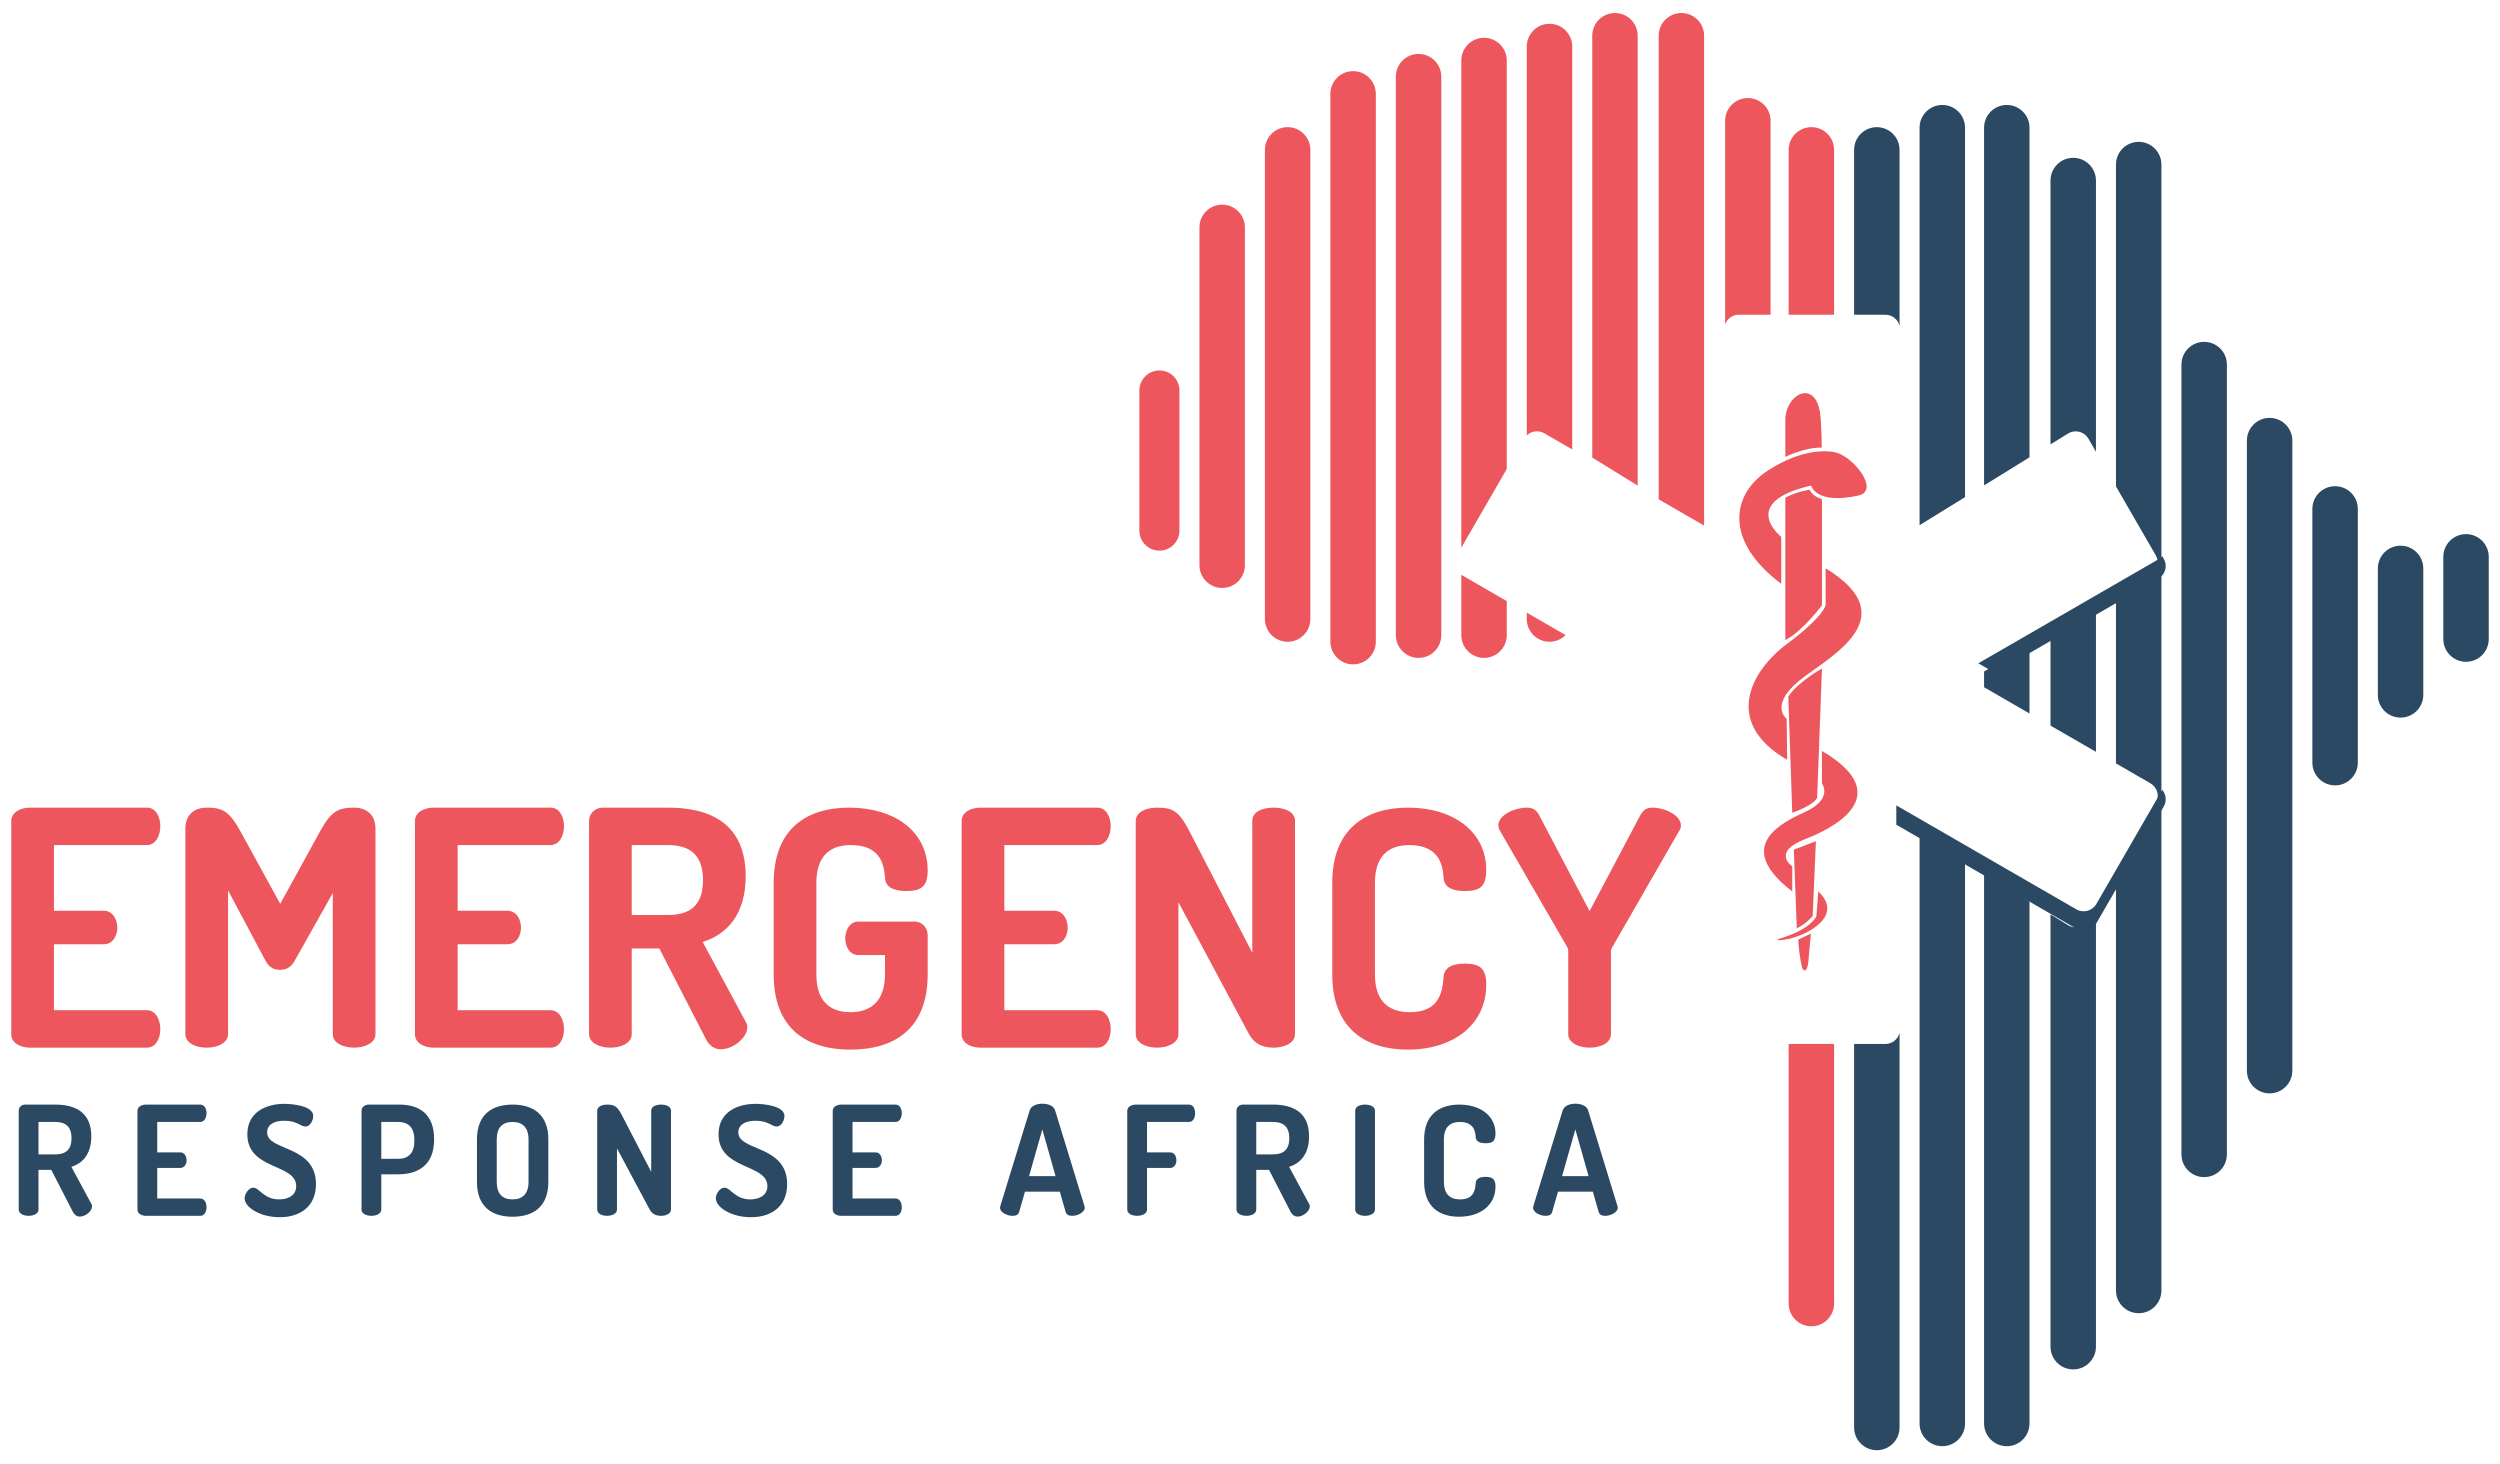 <svg xmlns="http://www.w3.org/2000/svg" width="111" height="65" viewBox="0 0 111 65" fill="none"><path d="M2.395 37.521H6.521C6.9 37.521 7.118 37.128 7.118 36.676C7.118 36.282 6.929 35.859 6.521 35.859H1.331C0.908 35.859 0.5 36.063 0.5 36.457V45.918C0.5 46.312 0.908 46.516 1.331 46.516H6.521C6.929 46.516 7.118 46.093 7.118 45.7C7.118 45.248 6.9 44.854 6.521 44.854H2.395V41.924H4.611C5.019 41.924 5.209 41.53 5.209 41.195C5.209 40.801 4.99 40.437 4.611 40.437H2.395V37.521Z" fill="#EC565C"></path><path d="M14.776 39.65V45.918C14.776 46.312 15.242 46.516 15.723 46.516C16.19 46.516 16.671 46.312 16.671 45.918V36.807C16.671 36.107 16.205 35.859 15.723 35.859C15.038 35.859 14.718 36.005 14.237 36.865L12.443 40.131L10.65 36.865C10.169 36.005 9.863 35.859 9.178 35.859C8.697 35.859 8.23 36.107 8.23 36.807V45.918C8.23 46.312 8.697 46.516 9.178 46.516C9.644 46.516 10.126 46.312 10.126 45.918V39.533L11.802 42.682C11.962 42.974 12.196 43.061 12.429 43.061C12.662 43.061 12.91 42.974 13.07 42.682L14.776 39.65Z" fill="#EC565C"></path><path d="M20.319 37.521H24.444C24.823 37.521 25.042 37.128 25.042 36.676C25.042 36.282 24.853 35.859 24.444 35.859H19.255C18.832 35.859 18.424 36.063 18.424 36.457V45.918C18.424 46.312 18.832 46.516 19.255 46.516H24.444C24.853 46.516 25.042 46.093 25.042 45.7C25.042 45.248 24.823 44.854 24.444 44.854H20.319V41.924H22.535C22.943 41.924 23.132 41.53 23.132 41.195C23.132 40.801 22.914 40.437 22.535 40.437H20.319V37.521Z" fill="#EC565C"></path><path d="M26.154 45.918C26.154 46.312 26.635 46.516 27.102 46.516C27.583 46.516 28.049 46.312 28.049 45.918V42.113H29.274L31.344 46.137C31.49 46.428 31.737 46.589 32 46.589C32.554 46.589 33.181 46.079 33.181 45.597C33.181 45.539 33.166 45.437 33.108 45.364L31.198 41.822C32.291 41.486 33.108 40.583 33.108 38.906C33.108 36.588 31.562 35.859 29.653 35.859H26.766C26.402 35.859 26.154 36.136 26.154 36.443V45.918ZM29.653 37.521C30.6 37.521 31.213 37.929 31.213 39.081C31.213 40.233 30.6 40.626 29.653 40.626H28.049V37.521H29.653Z" fill="#EC565C"></path><path d="M39.293 38.965C39.308 39.416 39.731 39.562 40.241 39.562C40.868 39.562 41.189 39.387 41.189 38.658C41.189 36.909 39.716 35.859 37.704 35.859C35.853 35.859 34.352 36.763 34.352 39.198V43.265C34.352 45.7 35.838 46.603 37.763 46.603C39.687 46.603 41.189 45.7 41.189 43.265V41.53C41.189 41.209 40.97 40.918 40.591 40.918H38.113C37.734 40.918 37.529 41.297 37.529 41.661C37.529 42.041 37.734 42.405 38.113 42.405H39.293V43.265C39.293 44.402 38.71 44.941 37.763 44.941C36.801 44.941 36.247 44.402 36.247 43.265V39.198C36.247 38.061 36.801 37.521 37.777 37.521C39.017 37.521 39.25 38.279 39.293 38.965Z" fill="#EC565C"></path><path d="M44.592 37.521H48.718C49.096 37.521 49.315 37.128 49.315 36.676C49.315 36.282 49.126 35.859 48.718 35.859H43.528C43.105 35.859 42.697 36.063 42.697 36.457V45.918C42.697 46.312 43.105 46.516 43.528 46.516H48.718C49.126 46.516 49.315 46.093 49.315 45.7C49.315 45.248 49.096 44.854 48.718 44.854H44.592V41.924H46.808C47.216 41.924 47.406 41.53 47.406 41.195C47.406 40.801 47.187 40.437 46.808 40.437H44.592V37.521Z" fill="#EC565C"></path><path d="M56.55 46.516C57.016 46.516 57.498 46.312 57.498 45.918V36.443C57.498 36.034 57.016 35.859 56.55 35.859C56.069 35.859 55.602 36.034 55.602 36.443V42.303L52.789 36.865C52.337 36.005 52.06 35.859 51.375 35.859C50.894 35.859 50.427 36.049 50.427 36.457V45.918C50.427 46.312 50.894 46.516 51.375 46.516C51.841 46.516 52.322 46.312 52.322 45.918V40.058L55.457 45.918C55.704 46.37 56.098 46.516 56.55 46.516Z" fill="#EC565C"></path><path d="M64.094 38.965C64.108 39.402 64.502 39.562 65.041 39.562C65.683 39.562 65.989 39.387 65.989 38.629C65.989 36.938 64.546 35.859 62.519 35.859C60.682 35.859 59.152 36.763 59.152 39.198V43.265C59.152 45.7 60.668 46.603 62.505 46.603C64.546 46.603 65.989 45.481 65.989 43.717C65.989 42.974 65.683 42.784 65.027 42.784C64.531 42.784 64.123 42.93 64.094 43.382C64.05 43.994 63.933 44.941 62.607 44.941C61.601 44.941 61.047 44.402 61.047 43.265V39.198C61.047 38.061 61.601 37.521 62.578 37.521C63.962 37.521 64.064 38.513 64.094 38.965Z" fill="#EC565C"></path><path d="M69.63 45.918C69.63 46.312 70.112 46.516 70.578 46.516C71.059 46.516 71.526 46.312 71.526 45.918V42.245C71.526 42.172 71.555 42.099 71.584 42.055L74.587 36.836C74.631 36.763 74.631 36.69 74.631 36.647C74.631 36.18 73.887 35.859 73.377 35.859C73.071 35.859 72.94 35.991 72.808 36.238L70.578 40.452L68.362 36.238C68.231 35.976 68.085 35.859 67.779 35.859C67.269 35.859 66.525 36.18 66.525 36.647C66.525 36.69 66.54 36.763 66.569 36.836L69.587 42.055C69.616 42.099 69.63 42.172 69.63 42.245V45.918Z" fill="#EC565C"></path><path d="M0.831 53.706C0.831 53.888 1.054 53.983 1.27 53.983C1.493 53.983 1.709 53.888 1.709 53.706V51.943H2.277L3.236 53.807C3.304 53.942 3.418 54.017 3.54 54.017C3.797 54.017 4.087 53.78 4.087 53.557C4.087 53.53 4.081 53.483 4.054 53.449L3.169 51.807C3.675 51.652 4.054 51.233 4.054 50.456C4.054 49.382 3.337 49.044 2.452 49.044H1.115C0.946 49.044 0.831 49.173 0.831 49.315V53.706ZM2.452 49.815C2.892 49.815 3.175 50.004 3.175 50.538C3.175 51.071 2.892 51.254 2.452 51.254H1.709V49.815H2.452Z" fill="#2B4963"></path><path d="M6.981 49.815H8.893C9.068 49.815 9.17 49.632 9.17 49.423C9.17 49.24 9.082 49.044 8.893 49.044H6.488C6.292 49.044 6.103 49.139 6.103 49.321V53.706C6.103 53.888 6.292 53.983 6.488 53.983H8.893C9.082 53.983 9.17 53.787 9.17 53.605C9.17 53.395 9.068 53.213 8.893 53.213H6.981V51.855H8.008C8.197 51.855 8.285 51.672 8.285 51.517C8.285 51.335 8.183 51.166 8.008 51.166H6.981V49.815Z" fill="#2B4963"></path><path d="M12.394 53.253C11.705 53.253 11.523 52.733 11.245 52.733C11.036 52.733 10.861 53.017 10.861 53.206C10.861 53.598 11.536 54.044 12.421 54.044C13.353 54.044 14.029 53.544 14.029 52.578C14.029 50.828 11.86 51.118 11.86 50.281C11.86 49.956 12.137 49.761 12.624 49.761C13.191 49.761 13.347 50.017 13.556 50.017C13.799 50.017 13.907 49.706 13.907 49.551C13.907 49.105 13.022 49.011 12.624 49.011C11.847 49.011 10.982 49.355 10.982 50.362C10.982 51.963 13.151 51.652 13.151 52.666C13.151 53.071 12.799 53.253 12.394 53.253Z" fill="#2B4963"></path><path d="M16.052 53.706C16.052 53.888 16.268 53.983 16.491 53.983C16.707 53.983 16.93 53.888 16.93 53.706V52.139H17.687C18.579 52.139 19.274 51.713 19.274 50.605V50.565C19.274 49.456 18.599 49.044 17.741 49.044H16.383C16.18 49.044 16.052 49.173 16.052 49.315V53.706ZM17.687 49.815C18.126 49.815 18.396 50.065 18.396 50.592V50.673C18.396 51.2 18.126 51.45 17.687 51.45H16.93V49.815H17.687Z" fill="#2B4963"></path><path d="M22.758 54.023C23.65 54.023 24.346 53.605 24.346 52.476V50.592C24.346 49.463 23.65 49.044 22.758 49.044C21.866 49.044 21.177 49.463 21.177 50.592V52.476C21.177 53.605 21.866 54.023 22.758 54.023ZM23.467 52.476C23.467 53.01 23.197 53.253 22.758 53.253C22.312 53.253 22.055 53.01 22.055 52.476V50.592C22.055 50.058 22.312 49.815 22.758 49.815C23.197 49.815 23.467 50.058 23.467 50.592V52.476Z" fill="#2B4963"></path><path d="M29.353 53.983C29.57 53.983 29.792 53.888 29.792 53.706V49.315C29.792 49.126 29.57 49.044 29.353 49.044C29.13 49.044 28.914 49.126 28.914 49.315V52.031L27.61 49.511C27.401 49.112 27.273 49.044 26.955 49.044C26.732 49.044 26.516 49.132 26.516 49.321V53.706C26.516 53.888 26.732 53.983 26.955 53.983C27.171 53.983 27.394 53.888 27.394 53.706V50.99L28.847 53.706C28.962 53.915 29.144 53.983 29.353 53.983Z" fill="#2B4963"></path><path d="M33.315 53.253C32.626 53.253 32.444 52.733 32.167 52.733C31.957 52.733 31.782 53.017 31.782 53.206C31.782 53.598 32.457 54.044 33.342 54.044C34.275 54.044 34.95 53.544 34.95 52.578C34.95 50.828 32.782 51.118 32.782 50.281C32.782 49.956 33.059 49.761 33.545 49.761C34.112 49.761 34.268 50.017 34.477 50.017C34.721 50.017 34.829 49.706 34.829 49.551C34.829 49.105 33.944 49.011 33.545 49.011C32.768 49.011 31.903 49.355 31.903 50.362C31.903 51.963 34.072 51.652 34.072 52.666C34.072 53.071 33.721 53.253 33.315 53.253Z" fill="#2B4963"></path><path d="M37.852 49.815H39.763C39.939 49.815 40.04 49.632 40.04 49.423C40.04 49.24 39.953 49.044 39.763 49.044H37.358C37.162 49.044 36.973 49.139 36.973 49.321V53.706C36.973 53.888 37.162 53.983 37.358 53.983H39.763C39.953 53.983 40.04 53.787 40.04 53.605C40.04 53.395 39.939 53.213 39.763 53.213H37.852V51.855H38.878C39.068 51.855 39.155 51.672 39.155 51.517C39.155 51.335 39.054 51.166 38.878 51.166H37.852V49.815Z" fill="#2B4963"></path><path d="M44.955 53.983C45.103 53.983 45.218 53.936 45.252 53.807L45.509 52.909H47.056L47.313 53.807C47.346 53.936 47.461 53.983 47.61 53.983C47.846 53.983 48.164 53.828 48.164 53.618C48.164 53.598 48.157 53.578 48.15 53.55L46.846 49.301C46.786 49.099 46.536 49.004 46.279 49.004C46.029 49.004 45.779 49.099 45.718 49.301L44.414 53.55C44.408 53.578 44.401 53.605 44.401 53.618C44.401 53.834 44.718 53.983 44.955 53.983ZM45.691 52.22L46.279 50.146L46.867 52.22H45.691Z" fill="#2B4963"></path><path d="M50.05 53.706C50.05 53.888 50.266 53.983 50.489 53.983C50.705 53.983 50.928 53.888 50.928 53.706V51.855H51.962C52.151 51.855 52.232 51.672 52.232 51.517C52.232 51.335 52.138 51.166 51.962 51.166H50.928V49.815H52.793C52.968 49.815 53.063 49.632 53.063 49.423C53.063 49.24 52.982 49.044 52.793 49.044H50.435C50.239 49.044 50.05 49.139 50.05 49.321V53.706Z" fill="#2B4963"></path><path d="M54.899 53.706C54.899 53.888 55.122 53.983 55.339 53.983C55.561 53.983 55.778 53.888 55.778 53.706V51.943H56.345L57.304 53.807C57.372 53.942 57.487 54.017 57.608 54.017C57.865 54.017 58.156 53.78 58.156 53.557C58.156 53.53 58.149 53.483 58.122 53.449L57.237 51.807C57.743 51.652 58.122 51.233 58.122 50.456C58.122 49.382 57.406 49.044 56.521 49.044H55.183C55.014 49.044 54.899 49.173 54.899 49.315V53.706ZM56.521 49.815C56.96 49.815 57.244 50.004 57.244 50.538C57.244 51.071 56.96 51.254 56.521 51.254H55.778V49.815H56.521Z" fill="#2B4963"></path><path d="M60.171 53.706C60.171 53.888 60.387 53.983 60.61 53.983C60.826 53.983 61.049 53.888 61.049 53.706V49.315C61.049 49.126 60.826 49.044 60.61 49.044C60.387 49.044 60.171 49.126 60.171 49.315V53.706Z" fill="#2B4963"></path><path d="M65.521 50.483C65.528 50.686 65.711 50.76 65.961 50.76C66.258 50.76 66.4 50.679 66.4 50.328C66.4 49.544 65.731 49.044 64.792 49.044C63.941 49.044 63.231 49.463 63.231 50.592V52.476C63.231 53.605 63.934 54.023 64.785 54.023C65.731 54.023 66.4 53.503 66.4 52.686C66.4 52.341 66.258 52.253 65.954 52.253C65.724 52.253 65.535 52.321 65.521 52.53C65.501 52.814 65.447 53.253 64.832 53.253C64.366 53.253 64.109 53.003 64.109 52.476V50.592C64.109 50.065 64.366 49.815 64.819 49.815C65.461 49.815 65.508 50.274 65.521 50.483Z" fill="#2B4963"></path><path d="M68.621 53.983C68.77 53.983 68.884 53.936 68.918 53.807L69.175 52.909H70.722L70.979 53.807C71.013 53.936 71.127 53.983 71.276 53.983C71.512 53.983 71.83 53.828 71.83 53.618C71.83 53.598 71.823 53.578 71.816 53.55L70.513 49.301C70.452 49.099 70.202 49.004 69.945 49.004C69.695 49.004 69.445 49.099 69.384 49.301L68.081 53.55C68.074 53.578 68.067 53.605 68.067 53.618C68.067 53.834 68.385 53.983 68.621 53.983ZM69.357 52.22L69.945 50.146L70.533 52.22H69.357Z" fill="#2B4963"></path><path d="M73.646 1.587C73.646 1.03 74.097 0.578 74.654 0.578C75.212 0.578 75.663 1.03 75.663 1.587V23.336L73.646 22.171V1.587Z" fill="#EC565C"></path><path d="M69.807 19.955V2.065C69.807 1.508 69.355 1.056 68.798 1.056C68.241 1.056 67.789 1.508 67.789 2.065V19.333C67.992 19.137 68.308 19.089 68.565 19.238L69.807 19.955Z" fill="#EC565C"></path><path d="M66.9 20.824V2.686C66.9 2.129 66.448 1.678 65.891 1.678C65.334 1.678 64.882 2.129 64.882 2.686V24.318L66.9 20.824Z" fill="#EC565C"></path><path d="M64.882 25.521C64.895 25.53 64.908 25.538 64.922 25.546L66.9 26.688V28.202C66.9 28.759 66.448 29.211 65.891 29.211C65.334 29.211 64.882 28.759 64.882 28.202V25.521Z" fill="#EC565C"></path><path d="M67.789 27.201L69.513 28.197C69.33 28.38 69.077 28.494 68.798 28.494C68.241 28.494 67.789 28.042 67.789 27.485V27.201Z" fill="#EC565C"></path><path d="M79.416 46.351V57.878C79.416 58.435 79.868 58.887 80.425 58.887C80.982 58.887 81.434 58.435 81.434 57.878V46.351H79.416Z" fill="#EC565C"></path><path d="M81.434 13.973H79.416V6.654C79.416 6.097 79.868 5.645 80.425 5.645C80.982 5.645 81.434 6.097 81.434 6.654V13.973Z" fill="#EC565C"></path><path d="M78.613 13.973V5.363C78.613 4.806 78.162 4.354 77.604 4.354C77.047 4.354 76.596 4.806 76.596 5.363V14.408C76.684 14.155 76.925 13.973 77.208 13.973H78.613Z" fill="#EC565C"></path><path d="M62.985 2.395C62.427 2.395 61.976 2.846 61.976 3.403V28.202C61.976 28.759 62.427 29.211 62.985 29.211C63.542 29.211 63.993 28.759 63.993 28.202V3.403C63.993 2.846 63.542 2.395 62.985 2.395Z" fill="#EC565C"></path><path d="M59.069 4.168C59.069 3.611 59.521 3.159 60.078 3.159C60.635 3.159 61.087 3.611 61.087 4.168V28.489C61.087 29.046 60.635 29.498 60.078 29.498C59.521 29.498 59.069 29.046 59.069 28.489V4.168Z" fill="#EC565C"></path><path d="M57.171 5.645C56.614 5.645 56.162 6.097 56.162 6.654V27.485C56.162 28.042 56.614 28.494 57.171 28.494C57.728 28.494 58.18 28.042 58.18 27.485V6.654C58.18 6.097 57.728 5.645 57.171 5.645Z" fill="#EC565C"></path><path d="M53.256 10.096C53.256 9.538 53.707 9.087 54.264 9.087C54.822 9.087 55.273 9.538 55.273 10.096V25.095C55.273 25.652 54.822 26.104 54.264 26.104C53.707 26.104 53.256 25.652 53.256 25.095V10.096Z" fill="#EC565C"></path><path d="M50.589 17.337C50.589 16.846 50.987 16.448 51.478 16.448C51.969 16.448 52.367 16.846 52.367 17.337V23.559C52.367 24.05 51.969 24.448 51.478 24.448C50.987 24.448 50.589 24.05 50.589 23.559V17.337Z" fill="#EC565C"></path><path d="M70.696 1.587C70.696 1.03 71.147 0.578 71.705 0.578C72.262 0.578 72.713 1.03 72.713 1.587V21.561L70.696 20.316V1.587Z" fill="#EC565C"></path><path d="M82.322 46.352V63.38C82.322 63.938 82.774 64.389 83.331 64.389C83.888 64.389 84.34 63.938 84.34 63.38V45.859C84.27 46.143 84.016 46.352 83.711 46.352H82.322Z" fill="#2B4963"></path><path d="M84.34 14.467C84.27 14.184 84.016 13.974 83.711 13.974H82.322V6.655C82.322 6.098 82.774 5.646 83.331 5.646C83.888 5.646 84.34 6.098 84.34 6.655V14.467Z" fill="#2B4963"></path><path d="M85.229 37.009V63.203C85.229 63.76 85.681 64.211 86.238 64.211C86.795 64.211 87.247 63.76 87.247 63.203V38.254L85.229 37.009Z" fill="#2B4963"></path><path d="M87.247 22.073L85.229 23.318V5.669C85.229 5.112 85.681 4.66 86.238 4.66C86.795 4.66 87.247 5.112 87.247 5.669V22.073Z" fill="#2B4963"></path><path d="M88.093 30.514V29.813L90.11 28.648V31.679L88.093 30.514Z" fill="#2B4963"></path><path d="M88.093 38.776V63.203C88.093 63.76 88.544 64.211 89.101 64.211C89.659 64.211 90.11 63.76 90.11 63.203V40.022L88.093 38.776Z" fill="#2B4963"></path><path d="M91.042 40.597V59.793C91.042 60.351 91.494 60.802 92.051 60.802C92.608 60.802 93.06 60.351 93.06 59.793V40.269L92.724 40.851C92.545 41.161 92.149 41.267 91.839 41.088L91.042 40.597Z" fill="#2B4963"></path><path d="M93.949 38.729L95.719 35.665C95.805 35.516 95.828 35.338 95.783 35.173C95.739 35.007 95.63 34.866 95.481 34.78L93.949 33.895V26.432L95.481 25.547C95.63 25.461 95.739 25.32 95.783 25.154C95.828 24.988 95.805 24.81 95.719 24.661L93.949 21.597V7.306C93.949 6.749 94.401 6.298 94.958 6.298C95.515 6.298 95.967 6.749 95.967 7.306V57.298C95.967 57.855 95.515 58.307 94.958 58.307C94.401 58.307 93.949 57.855 93.949 57.298V38.729Z" fill="#2B4963"></path><path d="M93.06 20.058V8.016C93.06 7.459 92.608 7.007 92.051 7.007C91.494 7.007 91.042 7.459 91.042 8.016V19.73L91.839 19.239C92.149 19.06 92.545 19.166 92.724 19.476L93.06 20.058Z" fill="#2B4963"></path><path d="M91.042 28.11V32.217L93.06 33.382V26.945L91.042 28.11Z" fill="#2B4963"></path><path d="M90.11 20.305V5.669C90.11 5.112 89.659 4.66 89.101 4.66C88.544 4.66 88.093 5.112 88.093 5.669V21.551L90.11 20.305Z" fill="#2B4963"></path><path d="M96.856 16.187C96.856 15.629 97.307 15.178 97.865 15.178C98.422 15.178 98.874 15.629 98.874 16.187V51.256C98.874 51.813 98.422 52.264 97.865 52.264C97.307 52.264 96.856 51.813 96.856 51.256V16.187Z" fill="#2B4963"></path><path d="M100.771 18.554C100.214 18.554 99.762 19.006 99.762 19.563V47.537C99.762 48.094 100.214 48.546 100.771 48.546C101.329 48.546 101.78 48.094 101.78 47.537V19.563C101.78 19.006 101.329 18.554 100.771 18.554Z" fill="#2B4963"></path><path d="M102.669 22.596C102.669 22.039 103.121 21.587 103.678 21.587C104.235 21.587 104.687 22.039 104.687 22.596V33.862C104.687 34.419 104.235 34.871 103.678 34.871C103.121 34.871 102.669 34.419 102.669 33.862V22.596Z" fill="#2B4963"></path><path d="M106.585 24.229C106.028 24.229 105.576 24.681 105.576 25.238V30.853C105.576 31.41 106.028 31.862 106.585 31.862C107.142 31.862 107.594 31.41 107.594 30.853V25.238C107.594 24.681 107.142 24.229 106.585 24.229Z" fill="#2B4963"></path><path d="M108.483 24.724C108.483 24.167 108.934 23.715 109.491 23.715C110.049 23.715 110.5 24.167 110.5 24.724V28.375C110.5 28.932 110.049 29.384 109.491 29.384C108.934 29.384 108.483 28.932 108.483 28.375V24.724Z" fill="#2B4963"></path><path d="M84.196 36.618V35.759L92.19 40.375C92.501 40.554 92.898 40.447 93.077 40.137L96.003 35.068C96.064 35.14 96.11 35.226 96.135 35.319C96.15 35.374 96.157 35.431 96.157 35.487C96.157 35.599 96.128 35.711 96.07 35.811L93.077 40.996C92.898 41.306 92.501 41.413 92.19 41.234L84.196 36.618Z" fill="#2B4963"></path><path d="M88.582 29.88L87.838 29.45L95.833 24.834C95.898 24.796 95.956 24.748 96.003 24.691L96.07 24.807C96.128 24.907 96.157 25.018 96.157 25.132C96.157 25.188 96.15 25.244 96.135 25.299C96.091 25.465 95.981 25.607 95.833 25.693L88.582 29.88Z" fill="#2B4963"></path><path d="M79.269 18.57C79.335 17.465 80.591 16.85 80.812 18.339C80.878 18.787 80.885 19.874 80.885 19.874C80.123 19.858 79.269 20.284 79.269 20.284V18.57ZM80.289 42.72C80.239 43.177 80.067 43.171 80 42.912C79.926 42.622 79.837 41.908 79.843 41.718C79.843 41.718 80.27 41.517 80.402 41.452C80.402 41.452 80.313 42.492 80.289 42.72ZM79.322 41.706C79.047 41.755 78.723 41.767 79.056 41.665C80.436 41.241 80.648 40.68 80.648 40.68L80.73 39.581C81.901 40.665 80.227 41.544 79.322 41.706ZM79.646 37.725L80.626 37.349L80.484 40.668C80.484 40.668 80.253 40.976 79.778 41.221L79.646 37.725ZM80.145 37.258C78.637 37.84 79.576 38.464 79.576 38.464V39.581C77.216 37.758 78.645 36.724 80.109 36.067C81.426 35.477 80.894 34.787 80.894 34.787V33.343C83.947 35.132 81.944 36.564 80.145 37.258ZM79.4 30.93C79.81 30.29 80.895 29.682 80.895 29.682L80.681 35.427C80.484 35.788 79.576 36.084 79.576 36.084L79.4 30.93ZM80.137 30.027C78.448 31.266 79.328 31.915 79.328 31.915L79.35 33.736C76.515 32.091 77.698 29.813 79.35 28.582C81.014 27.344 81.058 26.858 81.058 26.858V25.234C84.469 27.314 81.555 28.985 80.137 30.027ZM79.269 28.418V22.099C79.269 22.099 79.618 21.877 80.349 21.739C80.349 21.739 80.421 22.017 80.895 22.164V26.875C80.895 26.875 80.007 28.057 79.269 28.418ZM82.519 22C80.606 22.423 80.418 21.557 80.418 21.557C77.151 22.312 79.088 23.838 79.088 23.838V25.923C76.544 24.019 76.872 21.951 78.481 20.9C80.089 19.85 81.23 20.03 81.469 20.08C82.289 20.248 83.484 21.787 82.519 22Z" fill="#EC565C"></path></svg>